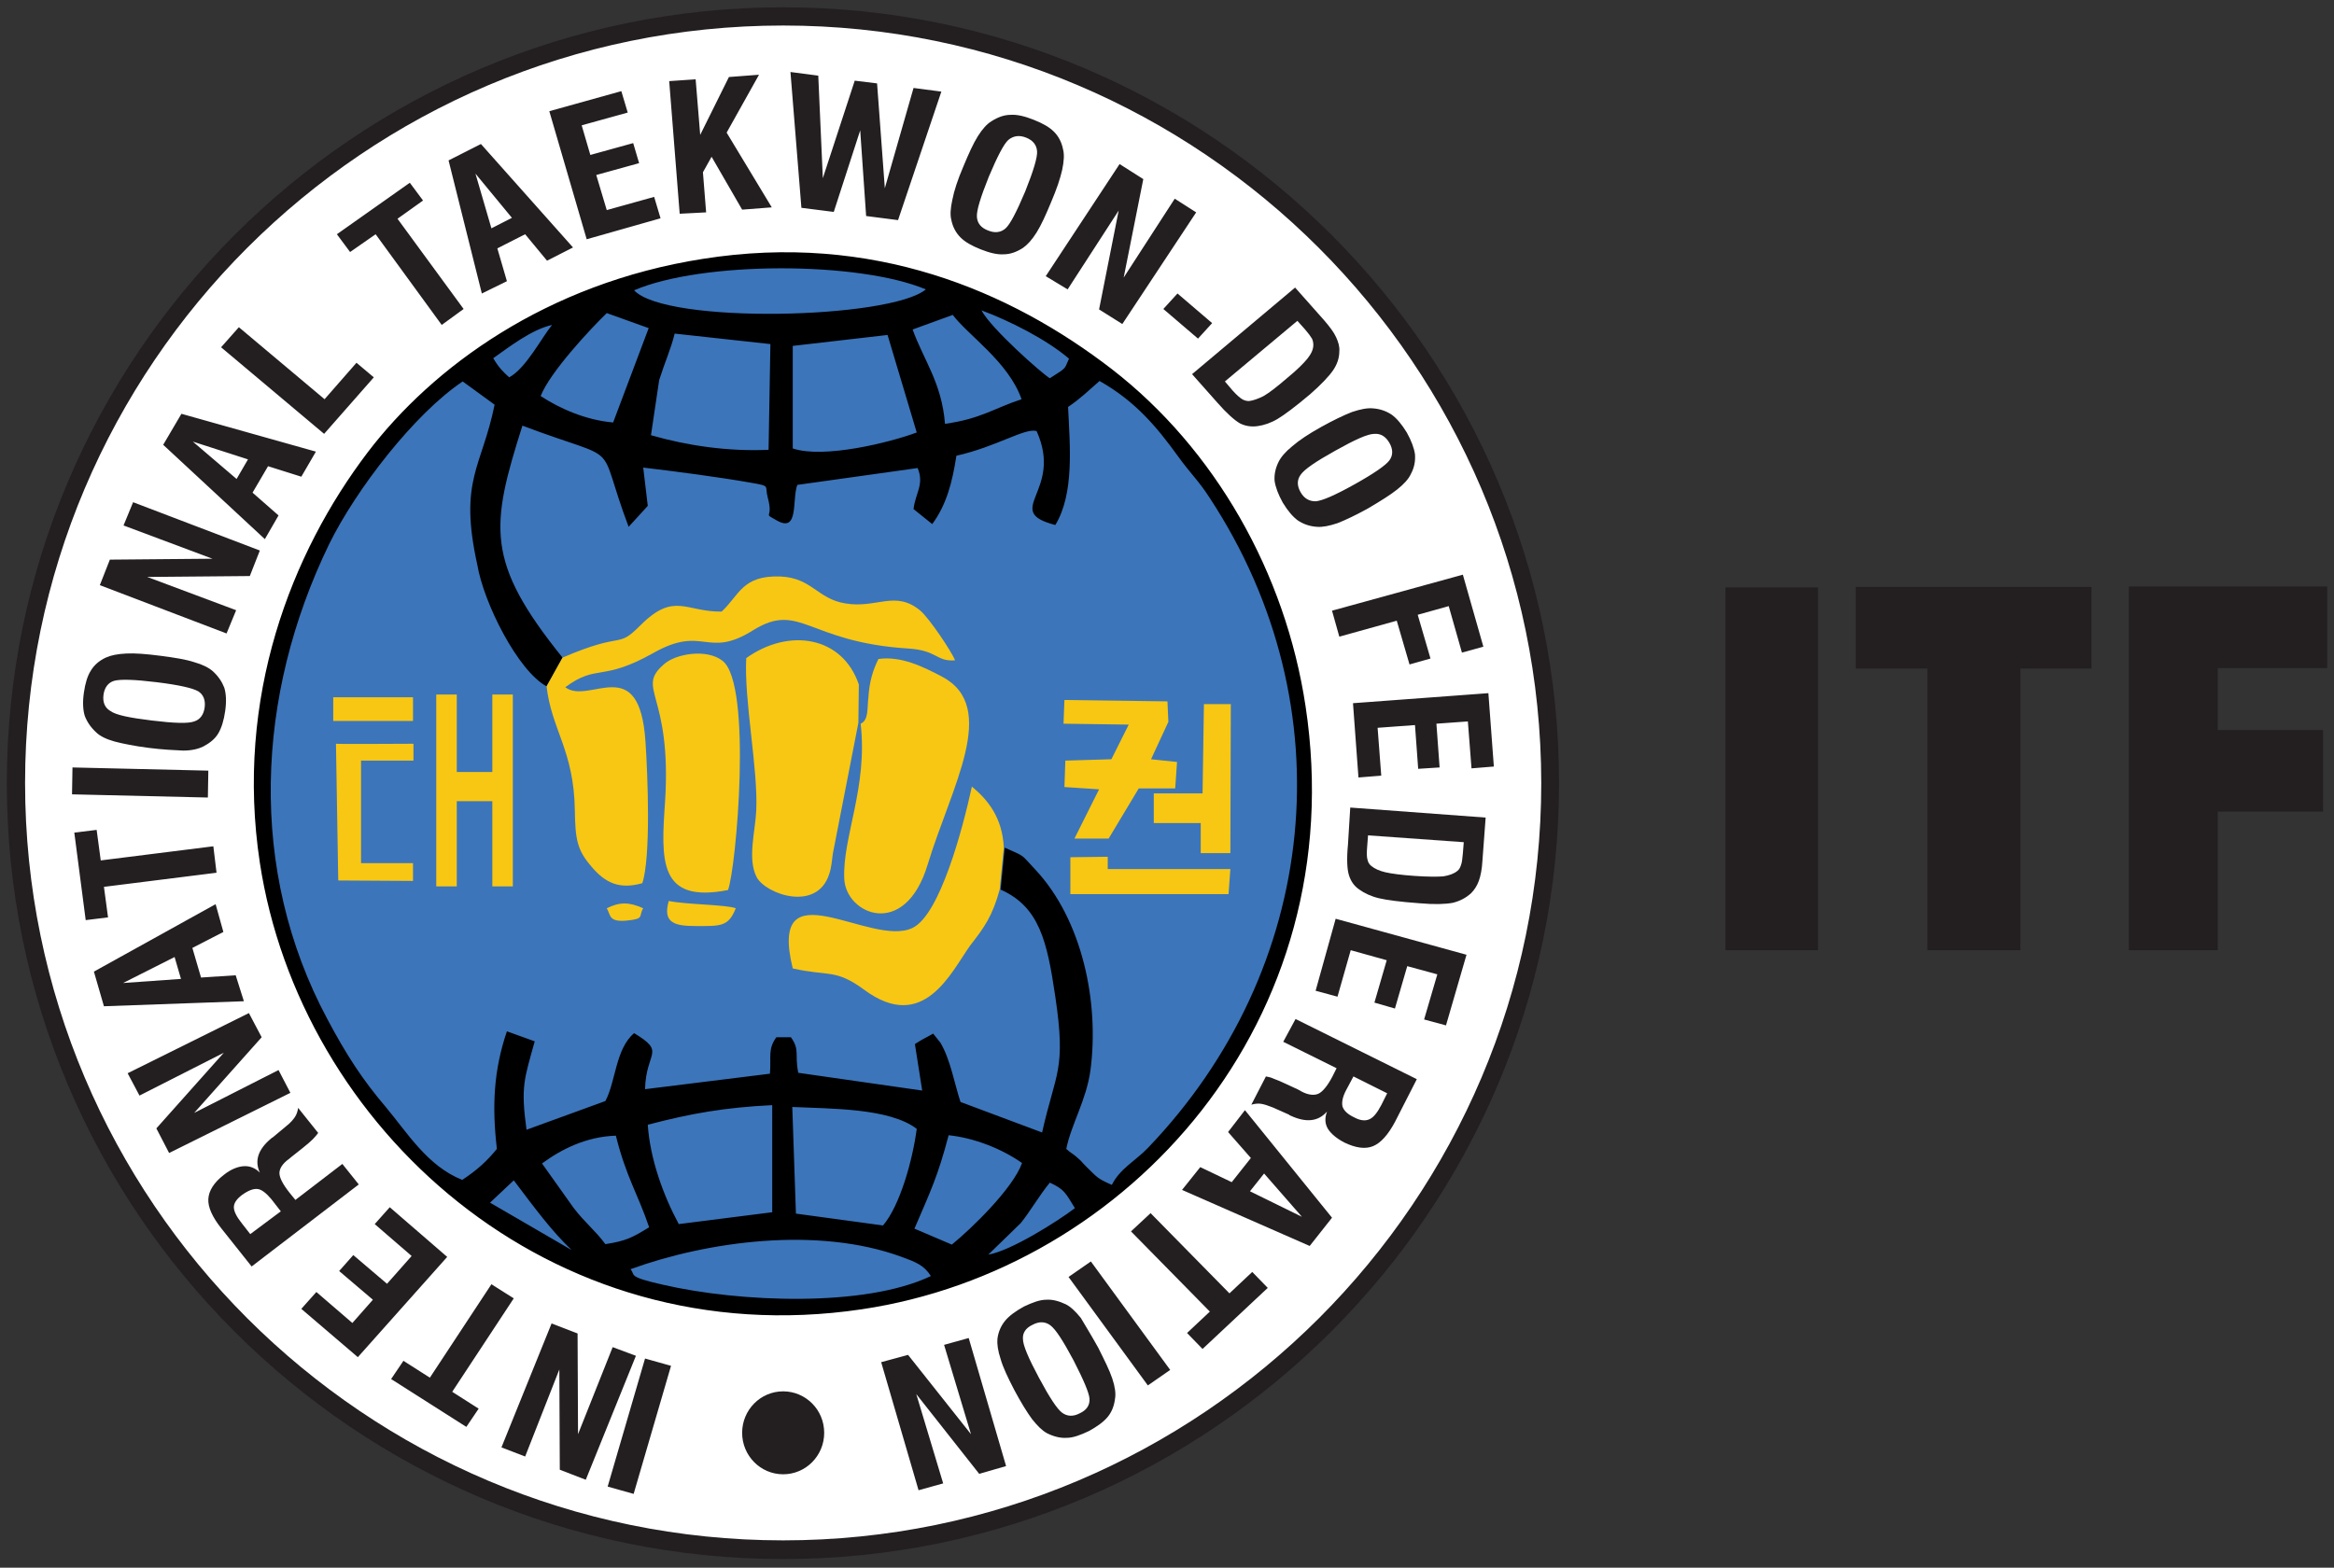 <?xml version="1.0" encoding="utf-8"?>
<!-- Generator: Adobe Illustrator 25.1.0, SVG Export Plug-In . SVG Version: 6.00 Build 0)  -->
<svg version="1.1" id="Layer_1" xmlns="http://www.w3.org/2000/svg" xmlns:xlink="http://www.w3.org/1999/xlink" x="0px" y="0px"
	 viewBox="0 0 512 344" style="enable-background:new 0 0 512 344;" xml:space="preserve">
<rect x="0" y="0" width="512" height="344" fill="#333333" stroke="none"/>
<style type="text/css">
	.st0{fill-rule:evenodd;clip-rule:evenodd;}
	.st1{fill-rule:evenodd;clip-rule:evenodd;fill:#44BCC3;}
	.st2{fill-rule:evenodd;clip-rule:evenodd;fill:#444994;}
	.st3{clip-path:url(#SVGID_10_);fill:url(#SVGID_11_);}
	.st4{clip-path:url(#SVGID_13_);fill:url(#SVGID_14_);}
	.st5{clip-path:url(#SVGID_16_);fill:url(#SVGID_17_);}
	.st6{clip-path:url(#SVGID_19_);fill:url(#SVGID_20_);}
	.st7{clip-path:url(#SVGID_22_);fill:url(#SVGID_23_);}
	.st8{clip-path:url(#SVGID_25_);fill:url(#SVGID_26_);}
	.st9{clip-path:url(#SVGID_28_);fill:url(#SVGID_29_);}
	.st10{fill-rule:evenodd;clip-rule:evenodd;fill:#006B49;}
	.st11{fill:#444994;}
	.st12{clip-path:url(#SVGID_30_);fill:url(#SVGID_31_);}
	.st13{clip-path:url(#SVGID_32_);fill:url(#SVGID_33_);}
	.st14{clip-path:url(#SVGID_34_);fill:url(#SVGID_35_);}
	.st15{clip-path:url(#SVGID_36_);fill:url(#SVGID_37_);}
	.st16{clip-path:url(#SVGID_38_);fill:url(#SVGID_39_);}
	.st17{clip-path:url(#SVGID_40_);fill:url(#SVGID_41_);}
	.st18{clip-path:url(#SVGID_42_);fill:url(#SVGID_43_);}
	.st19{clip-path:url(#SVGID_44_);fill:url(#SVGID_45_);}
	.st20{fill:#00A551;}
	.st21{clip-path:url(#SVGID_47_);fill:url(#SVGID_48_);}
	.st22{clip-path:url(#SVGID_50_);fill:url(#SVGID_51_);}
	.st23{clip-path:url(#SVGID_53_);fill:url(#SVGID_54_);}
	.st24{clip-path:url(#SVGID_56_);fill:url(#SVGID_57_);}
	.st25{fill:#231F20;}
	.st26{fill:#5A5A5D;}
	.st27{fill:#29A457;}
	.st28{fill:#21409A;}
	.st29{fill:#DA2128;}
	.st30{fill:#FCB134;}
	.st31{fill:#FFFFFF;}
	.st32{fill-rule:evenodd;clip-rule:evenodd;fill:#3C75BA;}
	.st33{fill:#F8C713;}
	.st34{fill-rule:evenodd;clip-rule:evenodd;fill:#F8C713;}
	.st35{fill-rule:evenodd;clip-rule:evenodd;stroke:#FFFFFF;stroke-width:0.4;stroke-miterlimit:22.926;}
	.st36{fill:#44BCC3;}
</style>
<g>
	<path class="st25" d="M467,208.5h19.5v-30.4h23.1v-17.9h-23.1v-13.6h24v-17.9H467V208.5z M422.9,208.5h20.3v-61.8h15.6v-17.9h-51.7
		v17.9h15.7V208.5z M378.5,208.5h20.3v-79.6h-20.3V208.5z"/>
	<g>
		<g>
			<g>
				
					<ellipse transform="matrix(1 -3.703478e-03 3.703478e-03 1 -0.635 0.637)" class="st31" cx="171.8" cy="171.8" rx="168.3" ry="168.2"/>
				<path class="st25" d="M171.8,342.1c-93.9,0-170.3-76.4-170.3-170.2S77.9,1.6,171.8,1.6C265.6,1.6,342,78,342,171.8
					S265.6,342.1,171.8,342.1z M171.8,5.6C80.1,5.6,5.5,80.2,5.5,171.8c0,91.7,74.6,166.2,166.3,166.2
					c91.7,0,166.3-74.6,166.3-166.2C338,80.2,263.4,5.6,171.8,5.6z"/>
			</g>
			<g>
				<g>
					<path class="st32" d="M154.4,58.2c-34.1,5.4-58.6,23.6-72.5,41.9c-16.6,21.8-28.9,53.1-23.4,89c8.7,57,62.5,106.8,130.4,96.8
						c57.8-8.6,106.4-62.7,96.2-130.6c-4.3-28.9-19.7-55.8-42-73C221,65.1,191.2,52.4,154.4,58.2"/>
					<path class="st0" d="M154.2,56.8c-34.5,5.4-59.4,23.9-73.5,42.4C63.9,121.3,51.5,153,57,189.3c8.8,57.8,63.3,108.2,132,98
						c58.6-8.7,107.8-63.5,97.4-132.3c-4.4-29.3-19.9-56.5-42.5-74C221.6,63.8,191.4,50.9,154.2,56.8 M139.1,63.7
						c14.9-6.4,49.2-6.4,64-0.2C195.3,70,146.1,71.2,139.1,63.7z M230.3,83c-1.7-1-12.9-10.9-15-14.9c6.2,2.3,14.3,6.4,19.2,10.6
						C233.4,81.1,234.2,80.5,230.3,83z M108.2,78.6c3.4-2.4,8.4-6.3,12.9-7.3c-2.3,2.8-5.7,9.5-9.4,11.5
						C110.4,81.6,109.5,80.8,108.2,78.6z M118.6,86.9c2.1-5.3,10.9-14.7,14.5-18.2l9.2,3.3l-7.8,20.7
						C128.5,92.2,122.7,89.6,118.6,86.9z M209,69.1c3.5,4.6,12.2,10.3,15.1,18.5c-6.1,2-8.9,4.3-16.8,5.4c-0.7-9-4.7-14-7.1-20.7
						L209,69.1z M119.9,150.6l3.5-6.3c-17-21.1-15.8-28.8-8.8-50.9c22.8,8.6,15.8,2.3,23.3,22.2l4.2-4.6l-1-8.4
						c6.8,0.8,16.7,2.1,23.5,3.3c4.6,0.8,3.1,0.6,3.8,3.2c1.4,5.1-1.3,3.2,2,5.1c4.9,2.8,3.3-4.5,4.5-7.8l26.4-3.7
						c1.5,3.6-0.5,5.5-0.9,9l4.1,3.3c3.1-4.2,4.4-9.1,5.3-15c8.9-2,15.1-6.2,17.6-5.4c6,13.3-7.8,17.5,4.1,20.6
						c4.2-6.9,3.2-17.4,2.8-25.9c2.8-1.9,4.6-3.7,6.9-5.7c7.8,4.4,12.5,10,17.2,16.5c2.8,3.9,4.5,5.3,7,9.2
						c30.1,45.9,24,103.4-13.6,142.6c-2.8,2.9-6.1,4.5-7.9,8.1c-3.4-1.5-3.2-1.7-5.6-4c-1.7-1.7-0.4-0.6-2.1-2.1
						c-0.9-0.8-1.2-0.8-2.3-1.8c1.1-5.4,4.4-10.7,5.3-17.2c2-15-1.8-33.1-12.1-44.1c-3.3-3.5-2-2.7-6.7-4.8l-0.9,9.2
						c8.5,3.8,10.2,11.3,12,23.5c2.4,16.2,0.1,16.4-2.9,29.8l-17.9-6.7c-1.3-3.9-2.2-9.3-4.4-13l-1.6-2c-1.9,1.1-2,1-4,2.3l1.6,10.2
						l-27.2-3.9c-0.8-4.1,0.4-5-1.6-7.8l-3.2,0c-1.9,2.7-1.1,4.1-1.4,8l-27.4,3.4c0.2-8.4,4.7-8-2.4-12.3c-4.1,3.5-4,10.6-6.3,14.9
						l-17.3,6.3c-1.3-9.5-0.5-11.1,1.8-19.4l-6.1-2.2c-2.9,8.5-3.3,16.4-2.2,25.8c-2.2,2.7-4.4,4.7-7.6,6.8
						c-7.6-3-12.1-10.4-16.7-15.9c-5.2-6.1-8.7-11.5-12.9-19.4c-17.5-32.7-15.7-71,0.4-104.2c5.9-12,18.7-28.6,29.3-35.7l7,5.1
						c-2.8,13.8-7.9,16.5-3.8,35.1C106.1,132.3,113.6,147.2,119.9,150.6z M144.6,83.4c1.2-3.8,2.6-6.9,3.4-10.2l21,2.3l-0.4,23.2
						c-8.9,0.4-17.8-0.9-25.8-3.2L144.6,83.4z M194.7,73.5l6.4,21.4c-5.9,2.2-20.4,5.8-27.2,3.5l0-22.5L194.7,73.5z M142.1,246.8
						c9.5-2.5,17-3.8,27.3-4.3l0,23.5l-20.5,2.6C145.5,262.3,142.6,254.3,142.1,246.8z M193.7,268.9l-19.1-2.6l-0.8-23.4
						c8.3,0.4,21.3,0.2,27.3,4.8C200.2,254.6,197.4,264.6,193.7,268.9z M118.9,255.3c4.2-3.1,9.7-5.9,16.2-6.1
						c2.3,9.2,4.8,12.7,7.3,20.1c-3.6,2.2-5,3-9.6,3.7c-2.2-3-4.5-4.7-7-8L118.9,255.3z M208.8,273.1l-8.2-3.5
						c3.6-8.4,5.1-11.4,7.5-20.5c5.7,0.6,11.7,3,16.1,6.1C222.2,260.8,213.1,269.6,208.8,273.1z M107.5,263.9l5.2-4.9
						c4.7,6.2,8.2,11,12.7,15.3L107.5,263.9z M216.8,275.3l7.1-6.9c1.9-2.3,4.3-6.4,6.4-8.9c3.2,1.5,3.4,2.2,5.5,5.6
						C232,268,221.7,274.5,216.8,275.3z M138.3,278.5c16.8-6.1,41-9.5,59.5-2.7c3,1.1,4.9,1.8,6.4,4.2c-14.4,6.9-41.9,5.8-58.8,1.9
						C137.4,280.1,139.5,279.8,138.3,278.5z"/>
				</g>
				<g>
					<g>
						<g>
							<polygon class="st33" points="108,152.4 108,169.4 100.2,169.4 100.2,152.4 95.7,152.4 95.7,194.5 100.2,194.5 100.2,175.8 
								108,175.8 108,194.5 112.5,194.5 112.5,152.4 							"/>
							<path class="st34" d="M90.7,163.2l0,3.7H79.2v22.5h11.4v3.9l-16.4-0.1l-0.5-30C73.8,163.3,90.1,163.2,90.7,163.2z"/>
						</g>
						<rect x="73.1" y="153" class="st33" width="17.5" height="5.2"/>
					</g>
					<g>
						<polygon class="st33" points="234.8,188.1 234.8,196.2 269.5,196.2 269.9,190.7 243,190.7 243,188 						"/>
						<polygon class="st33" points="253.1,174.4 253.1,180.6 263.4,180.6 263.4,187.2 269.9,187.2 270,154.5 264.1,154.5 
							263.8,174.1 253.1,174.1 						"/>
						<polygon class="st33" points="235.7,184 243.2,184 249.8,173 257.8,173 258.2,167.2 252.5,166.6 256.3,158.4 256.1,153.9 
							233.5,153.6 233.3,158.8 247.6,159 243.8,166.6 233.7,166.9 233.5,172.7 241.1,173.2 						"/>
					</g>
					<g>
						<path class="st34" d="M123.4,144.3l-3.5,6.3c1.1,9.6,6,14,6.2,27.2c0.1,6.4,0.5,8.7,3.6,12.3c3.1,3.7,6.2,5.1,11.2,3.7
							c1.9-5.7,1.2-23.6,0.7-31c-1.3-20-12.3-8-17.6-12c7-5.2,7.9-1.1,19.3-7.5c11.1-6.3,11.7,1.4,21.9-5c10.3-6.4,11.9,2.6,34,4
							c6.5,0.4,6.1,2.9,10.3,2.6c-0.6-1.7-5.6-9.2-7.6-10.9c-5.5-4.6-9.6-0.4-16.5-1.6c-6.1-1-7.3-5.6-14.2-5.9
							c-8.4-0.3-9,4.1-12.9,7.7c-7.9,0.1-10.4-4.4-17.8,3C135.1,142.6,137.3,138.3,123.4,144.3"/>
						<path class="st34" d="M188.3,158.6l0.1-8.4c-3.6-10.6-15.3-12.5-24.7-5.8c-0.5,9.3,2.6,24.2,2.2,33.4
							c-0.2,4.6-2,10.7,0.1,14.7c2,3.7,13.2,7.7,15.9-0.7c0.5-1.4,0.6-3.1,0.8-4.5L188.3,158.6z"/>
						<path class="st34" d="M190.5,153c-0.3,2.4,0.1,5-1.7,5.8c1.6,13.9-4,24.9-3.6,34c0.3,7.8,13.3,13.5,18.3-3.1
							c5.2-17.1,15.7-34.5,3.2-41.2c-4.2-2.2-9-4.6-14-3.9C191.5,147,190.7,149.6,190.5,153"/>
						<path class="st34" d="M219.3,195.2l0.9-9.2c-0.3-6.6-3.5-10.5-7-13.4c-2,9.2-7,28.1-13,31c-9.1,4.5-31.9-14-26.3,8.9
							c7.9,1.8,9.3,0,15.7,4.7c13,9.6,19-3.8,23.2-9.7C216,203.4,217.7,201,219.3,195.2"/>
						<path class="st34" d="M159.7,195.3c1.8-4.7,5.4-45.2-1.2-50.3c-3.4-2.7-10.3-1.6-12.9,0.8c-6.2,5.4,1.8,6.3,0.3,30
							C145,188.8,144.4,198.3,159.7,195.3"/>
						<path class="st34" d="M146.7,197.7c-1.4,4.9,1.4,5.5,6,5.5c5.3,0,7.1,0.2,8.7-3.9C159.4,198.5,150.6,198.5,146.7,197.7"/>
						<path class="st34" d="M133.1,199.3c0.9,1.4,0.3,3.1,4.4,2.7c4-0.4,2.5-0.9,3.6-2.7C138,197.9,135.9,197.9,133.1,199.3"/>
					</g>
				</g>
			</g>
			<path class="st25" d="M212.5,293.6l8.2,28.1l-5.9,1.7L201,305.9l5.9,19.6l-5.4,1.5l-8.2-28.1l5.9-1.6l13.8,17.4l-5.9-19.6
				L212.5,293.6z M240.9,295.7c1.4,2.8,2.5,5,3.1,6.8c0.6,1.8,0.8,3.3,0.6,4.4c-0.2,1.6-0.7,2.9-1.6,4c-0.9,1.1-2.3,2.1-4.1,3.1
				c-1.9,0.9-3.5,1.5-4.9,1.5c-1.4,0.1-2.9-0.3-4.3-1c-1.1-0.6-2.1-1.6-3.3-3.1c-1.1-1.5-2.4-3.6-3.9-6.4c-1.4-2.7-2.5-5-3-6.8
				c-0.6-1.8-0.8-3.3-0.7-4.4c0.2-1.6,0.8-2.9,1.7-4c0.9-1.1,2.3-2.1,4.1-3.1c1.9-0.9,3.5-1.5,4.9-1.5c1.4-0.1,2.8,0.3,4.3,1
				c1,0.5,2.1,1.5,3.3,3C238.1,290.9,239.4,293,240.9,295.7z M235.5,298.5c-2.3-4.3-3.9-6.8-5.1-7.7c-1.1-0.8-2.4-0.9-3.9-0.1
				c-1.5,0.7-2.2,1.8-2.1,3.1c0,1.4,1.2,4.2,3.5,8.5c2.3,4.3,4,6.9,5.1,7.7c1.1,0.8,2.4,0.9,3.9,0.1c1.5-0.7,2.2-1.8,2.1-3.2
				C238.9,305.6,237.7,302.8,235.5,298.5z M239.3,276.8l17.4,23.8l-4.9,3.4l-17.4-23.8L239.3,276.8z M252.4,266.2l17.3,17.6l5-4.7
				l3.4,3.5L263.8,296l-3.4-3.5l5-4.7l-17.3-17.6L252.4,266.2z M273.1,243.6l19.1,23.6l-4.9,6.2l-28-12.3l4-5l6.9,3.3l4.2-5.3
				l-5-5.7L273.1,243.6z M277.3,257.5l-3.1,3.9l11.4,5.6L277.3,257.5z M284.2,223.6l26.6,13.2l-4.8,9.4c-1.5,2.8-3.1,4.6-4.8,5.3
				c-1.7,0.7-3.8,0.4-6.3-0.8c-1.7-0.9-2.9-1.9-3.6-3c-0.7-1.2-0.7-2.4-0.2-3.8c-1.9,2.2-4.6,2.5-8,0.9c-0.2-0.1-0.3-0.1-0.3-0.2
				l-3.6-1.6c-1-0.4-1.9-0.7-2.6-0.8c-0.7-0.1-1.4,0-2.1,0.2l3.2-6.2c0.5,0.1,1.1,0.2,1.7,0.5c0.6,0.2,1.5,0.6,2.6,1.1l2.8,1.3
				l0.7,0.4c1.5,0.8,2.8,0.9,3.7,0.5c0.9-0.4,2-1.7,3.1-3.8l0.9-1.8l-11.7-5.8L284.2,223.6z M296.9,236.2l-1.6,3
				c-0.8,1.5-1,2.7-0.8,3.6c0.3,0.9,1.1,1.7,2.6,2.4c1.3,0.7,2.4,0.8,3.3,0.4c0.9-0.4,1.7-1.4,2.6-3.1l1.3-2.6L296.9,236.2z
				 M293,201.6l28.7,7.9l-4.5,15.5l-4.8-1.3l2.9-9.9l-6.6-1.8l-2.7,9.3l-4.5-1.3l2.7-9.3l-7.9-2.2l-2.9,10.2l-4.8-1.3L293,201.6z
				 M296.2,177.2l29.7,2.2l-0.7,9.4c-0.1,1.9-0.4,3.4-0.8,4.5c-0.4,1.1-1,2-1.7,2.7c-1.1,1-2.4,1.7-4,2.1c-1.6,0.3-4,0.4-7.3,0.1
				c-4.2-0.3-7.2-0.7-8.9-1.1c-1.7-0.4-3.2-1.1-4.3-1.9c-1.2-0.8-1.9-1.9-2.3-3.2c-0.4-1.3-0.5-3.6-0.2-6.7L296.2,177.2z
				 M300.1,183.3l-0.2,2.6c-0.1,1.3-0.1,2.2,0.1,2.8c0.1,0.5,0.4,1,0.8,1.3c0.7,0.6,1.8,1.1,3.1,1.4c1.3,0.3,3.5,0.6,6.4,0.8
				c2.9,0.2,5,0.2,6.3,0.1c1.3-0.2,2.4-0.6,3.1-1.2c0.4-0.3,0.6-0.7,0.8-1.3c0.2-0.5,0.3-1.4,0.4-2.5l0.2-2.5L300.1,183.3z
				 M296.8,154.3l29.7-2.2l1.2,16.1l-4.9,0.4l-0.8-10.3l-6.9,0.5l0.7,9.6l-4.7,0.3l-0.7-9.6l-8.2,0.6l0.8,10.5l-5,0.4L296.8,154.3z
				 M292.2,134l28.7-7.9l4.5,15.8l-4.7,1.3l-2.9-10.2l-6.8,1.9l2.8,9.6l-4.6,1.3l-2.8-9.6l-12.6,3.5L292.2,134z M289.8,93.7
				c2.7-1.5,5-2.6,6.8-3.3c1.8-0.6,3.3-0.9,4.5-0.8c1.6,0.1,3,0.6,4.2,1.4c1.1,0.8,2.2,2.1,3.3,3.9c1,1.8,1.6,3.4,1.8,4.8
				c0.1,1.4-0.1,2.8-0.9,4.3c-0.5,1.1-1.5,2.2-3,3.4c-1.5,1.2-3.6,2.5-6.3,4.1c-2.7,1.5-5,2.6-6.8,3.3c-1.8,0.6-3.3,0.9-4.5,0.8
				c-1.6-0.1-3-0.6-4.2-1.4c-1.1-0.8-2.2-2.1-3.3-3.9c-1-1.8-1.6-3.4-1.8-4.8c-0.1-1.4,0.2-2.8,0.9-4.2c0.5-1,1.5-2.2,3-3.4
				C285,96.6,287.1,95.2,289.8,93.7z M292.9,98.9c-4.3,2.4-6.8,4.1-7.6,5.3c-0.8,1.1-0.8,2.4,0,3.8c0.8,1.4,1.9,2,3.3,2
				c1.4-0.1,4.2-1.3,8.5-3.7c4.3-2.4,6.9-4.2,7.7-5.3c0.8-1.1,0.8-2.4,0-3.8c-0.8-1.4-1.9-2.1-3.3-2C300,95.2,297.2,96.5,292.9,98.9
				z M261.5,82.1l22.6-19l6.3,7.1c1.3,1.5,2.2,2.7,2.7,3.8c0.5,1.1,0.8,2.1,0.7,3.1c0,1.5-0.5,2.9-1.4,4.2c-0.9,1.3-2.6,3.1-5,5.2
				c-3.2,2.7-5.6,4.5-7.1,5.4c-1.5,0.9-3,1.4-4.4,1.6c-1.4,0.2-2.7,0-3.9-0.6c-1.2-0.7-2.9-2.2-5-4.6L261.5,82.1z M268.7,83.7l1.7,2
				c0.9,1,1.6,1.6,2.1,1.9c0.5,0.3,1,0.4,1.5,0.4c0.9-0.1,2-0.5,3.2-1.1c1.2-0.7,2.9-2,5.1-3.9c2.2-1.8,3.7-3.3,4.5-4.3
				c0.8-1,1.3-2,1.3-3c0-0.5-0.1-1-0.3-1.4c-0.3-0.5-0.8-1.2-1.5-2l-1.7-1.9L268.7,83.7z M255.2,67.8l3.1-3.4l7.6,6.5l-3.1,3.4
				L255.2,67.8z M229.4,60.6L245.6,36l5.2,3.3l-4.3,21.6l11.2-17.3l4.7,3l-16.2,24.5l-5.1-3.2l4.3-21.7l-11.2,17.3L229.4,60.6z
				 M211.3,36.6c1.2-2.9,2.2-5.1,3.2-6.7c1-1.6,2-2.7,3-3.3c1.4-0.9,2.8-1.4,4.2-1.4c1.4-0.1,3.1,0.3,5.1,1.1c2,0.8,3.4,1.6,4.4,2.6
				c1,1,1.7,2.3,2,3.9c0.3,1.1,0.2,2.6-0.2,4.5c-0.4,1.8-1.2,4.2-2.4,7c-1.2,2.9-2.2,5.1-3.2,6.7c-1,1.6-2,2.7-3,3.4
				c-1.4,0.9-2.8,1.4-4.2,1.4c-1.4,0.1-3.1-0.3-5.1-1.1c-2-0.8-3.4-1.6-4.4-2.6c-1-1-1.7-2.3-2-3.8c-0.3-1.1-0.2-2.6,0.2-4.4
				C209.3,41.8,210.1,39.4,211.3,36.6z M216.9,38.8c-1.8,4.5-2.7,7.4-2.6,8.8c0.1,1.4,0.9,2.4,2.5,3c1.5,0.6,2.8,0.4,3.8-0.5
				c1-0.9,2.4-3.6,4.3-8.1c1.8-4.5,2.7-7.5,2.6-8.8c-0.1-1.4-0.9-2.4-2.4-3c-1.5-0.6-2.8-0.4-3.9,0.5
				C220.2,31.6,218.8,34.3,216.9,38.8z M175.8,45.6l-2.4-29.8l6.1,0.8l1,22.5l7-21.4l4.9,0.6l1.7,23l6.3-22l6.1,0.8L197,48.3l-7-0.9
				l-1.3-18.8l-5.8,17.9L175.8,45.6z M149.1,46.9l-2.3-29.1l5.8-0.4l1,12.2l6.3-12.7l6.6-0.5l-7.1,12.7l9.9,16.4l-6.5,0.5l-6.7-11.6
				l-1.9,3.4l0.7,8.8L149.1,46.9z M128.7,52.5l-8.2-28.1l15.8-4.4l1.4,4.7l-10.1,2.8l1.9,6.5l9.4-2.6l1.3,4.4l-9.4,2.6l2.3,7.7
				l10.4-2.9l1.4,4.7L128.7,52.5z M105.7,64.4l-7.3-29.2l7.1-3.6l20.2,22.7l-5.7,2.9l-4.8-5.8l-6.1,3.1l2.1,7.2L105.7,64.4z
				 M107.8,50.1l4.5-2.3l-8-9.7L107.8,50.1z M96.9,71.3L82.4,51.4l-5.6,3.9l-2.9-3.9l16-11.3l2.9,3.9L87.2,48l14.5,19.8L96.9,71.3z
				 M71.1,95.2l-22.6-19l3.9-4.4l18.8,15.8l7-8l3.8,3.2L71.1,95.2z M58.1,118.3L35.8,97.6l4-6.8l29.5,8.3l-3.2,5.5l-7.3-2.3
				l-3.4,5.8l5.7,5L58.1,118.3z M51.9,105.1l2.5-4.3l-12.1-3.9L51.9,105.1z M49.7,139l-27.8-10.6l2.2-5.6l22.5-0.2l-19.5-7.3
				l2.1-5.1l27.8,10.6l-2.2,5.6l-22.5,0.2l19.5,7.3L49.7,139z M32.6,164.1c-3.1-0.4-5.6-0.9-7.5-1.4c-1.8-0.5-3.2-1.2-4-2
				c-1.2-1.1-2-2.3-2.5-3.6c-0.4-1.3-0.5-3-0.2-5.1c0.3-2.1,0.8-3.7,1.5-4.8c0.7-1.2,1.8-2.2,3.3-2.9c1.1-0.5,2.5-0.8,4.5-0.9
				c1.9-0.1,4.4,0.1,7.5,0.5c3.1,0.4,5.6,0.8,7.4,1.4c1.8,0.5,3.2,1.2,4.1,2c1.2,1.1,2,2.3,2.5,3.6c0.4,1.3,0.5,3,0.2,5.1
				c-0.3,2.1-0.8,3.7-1.5,4.9c-0.7,1.2-1.8,2.1-3.3,2.9c-1,0.5-2.5,0.9-4.4,0.9C38.2,164.6,35.7,164.5,32.6,164.1z M33.3,158.1
				c4.9,0.6,8,0.7,9.3,0.2c1.3-0.4,2.1-1.5,2.3-3.1c0.2-1.6-0.3-2.8-1.4-3.5c-1.2-0.7-4.2-1.4-9.1-2c-4.9-0.6-8-0.7-9.4-0.3
				c-1.3,0.4-2.1,1.5-2.3,3.1c-0.2,1.6,0.3,2.8,1.5,3.5C25.4,156.9,28.4,157.5,33.3,158.1z M45.6,175l-29.8-0.7l0.1-5.9l29.8,0.7
				L45.6,175z M47.5,191.5l-24.7,3.1l0.9,6.7l-4.9,0.6l-2.5-19.2l4.9-0.6l0.9,6.7l24.7-3.1L47.5,191.5z M53.5,219.7l-30.7,1.1
				l-2.2-7.6l26.7-14.8l1.7,6.1l-6.8,3.5l1.9,6.5l7.6-0.5L53.5,219.7z M39.7,214.8l-1.4-4.8L27,215.7L39.7,214.8z M63.7,239.8
				L37.1,253l-2.8-5.4l14.8-16.6l-18.5,9.4l-2.6-4.9l26.6-13.2l2.8,5.3l-14.8,16.6l18.5-9.4L63.7,239.8z M78.7,259.9l-23.5,18
				l-6.6-8.3c-2-2.5-3-4.7-2.9-6.5c0.1-1.8,1.2-3.6,3.4-5.3c1.5-1.2,3-1.8,4.3-1.9c1.4-0.1,2.6,0.4,3.6,1.4
				c-1.2-2.6-0.4-5.1,2.5-7.5c0.1-0.1,0.2-0.2,0.3-0.2l3-2.5c0.9-0.7,1.5-1.4,1.9-2c0.4-0.6,0.6-1.3,0.7-2l4.4,5.5
				c-0.3,0.4-0.7,0.9-1.2,1.4c-0.5,0.5-1.2,1.1-2.2,1.9l-2.4,1.9l-0.6,0.5c-1.4,1-2.1,2.1-2.1,3.1c0,1,0.7,2.4,2.2,4.3l1.3,1.6
				l10.3-7.9L78.7,259.9z M61.6,265.8l-2.1-2.7c-1.1-1.3-2.1-2.1-3-2.2c-0.9-0.1-2,0.3-3.4,1.3c-1.2,0.9-1.8,1.8-1.8,2.7
				c0,0.9,0.6,2.1,1.8,3.6l1.8,2.3L61.6,265.8z M98.1,275.8l-19.6,22l-12.4-10.6l3.3-3.7l7.9,6.8l4.5-5.1l-7.4-6.3l3.1-3.5l7.4,6.3
				l5.4-6.1l-8.1-7l3.3-3.7L98.1,275.8z M112.7,284.9l-13.5,20.5l5.8,3.7l-2.7,4l-16.5-10.5l2.7-4l5.8,3.7l13.5-20.5L112.7,284.9z
				 M139.5,297.5l-11,27.2l-5.7-2.2l-0.1-22l-7.5,19.1l-5.2-2l11-27.2l5.7,2.2l0.1,22.1l7.6-19.1L139.5,297.5z M147.2,299.7
				l-8.2,28.1l-5.7-1.6l8.2-28.1L147.2,299.7z"/>
		</g>
		<path class="st25" d="M171.8,305.3c-5,0-9,4.1-9,9.1c0,5,4,9.1,9,9.1c5,0,9-4.1,9-9.1C180.8,309.3,176.7,305.3,171.8,305.3z"/>
	</g>
</g>
</svg>
